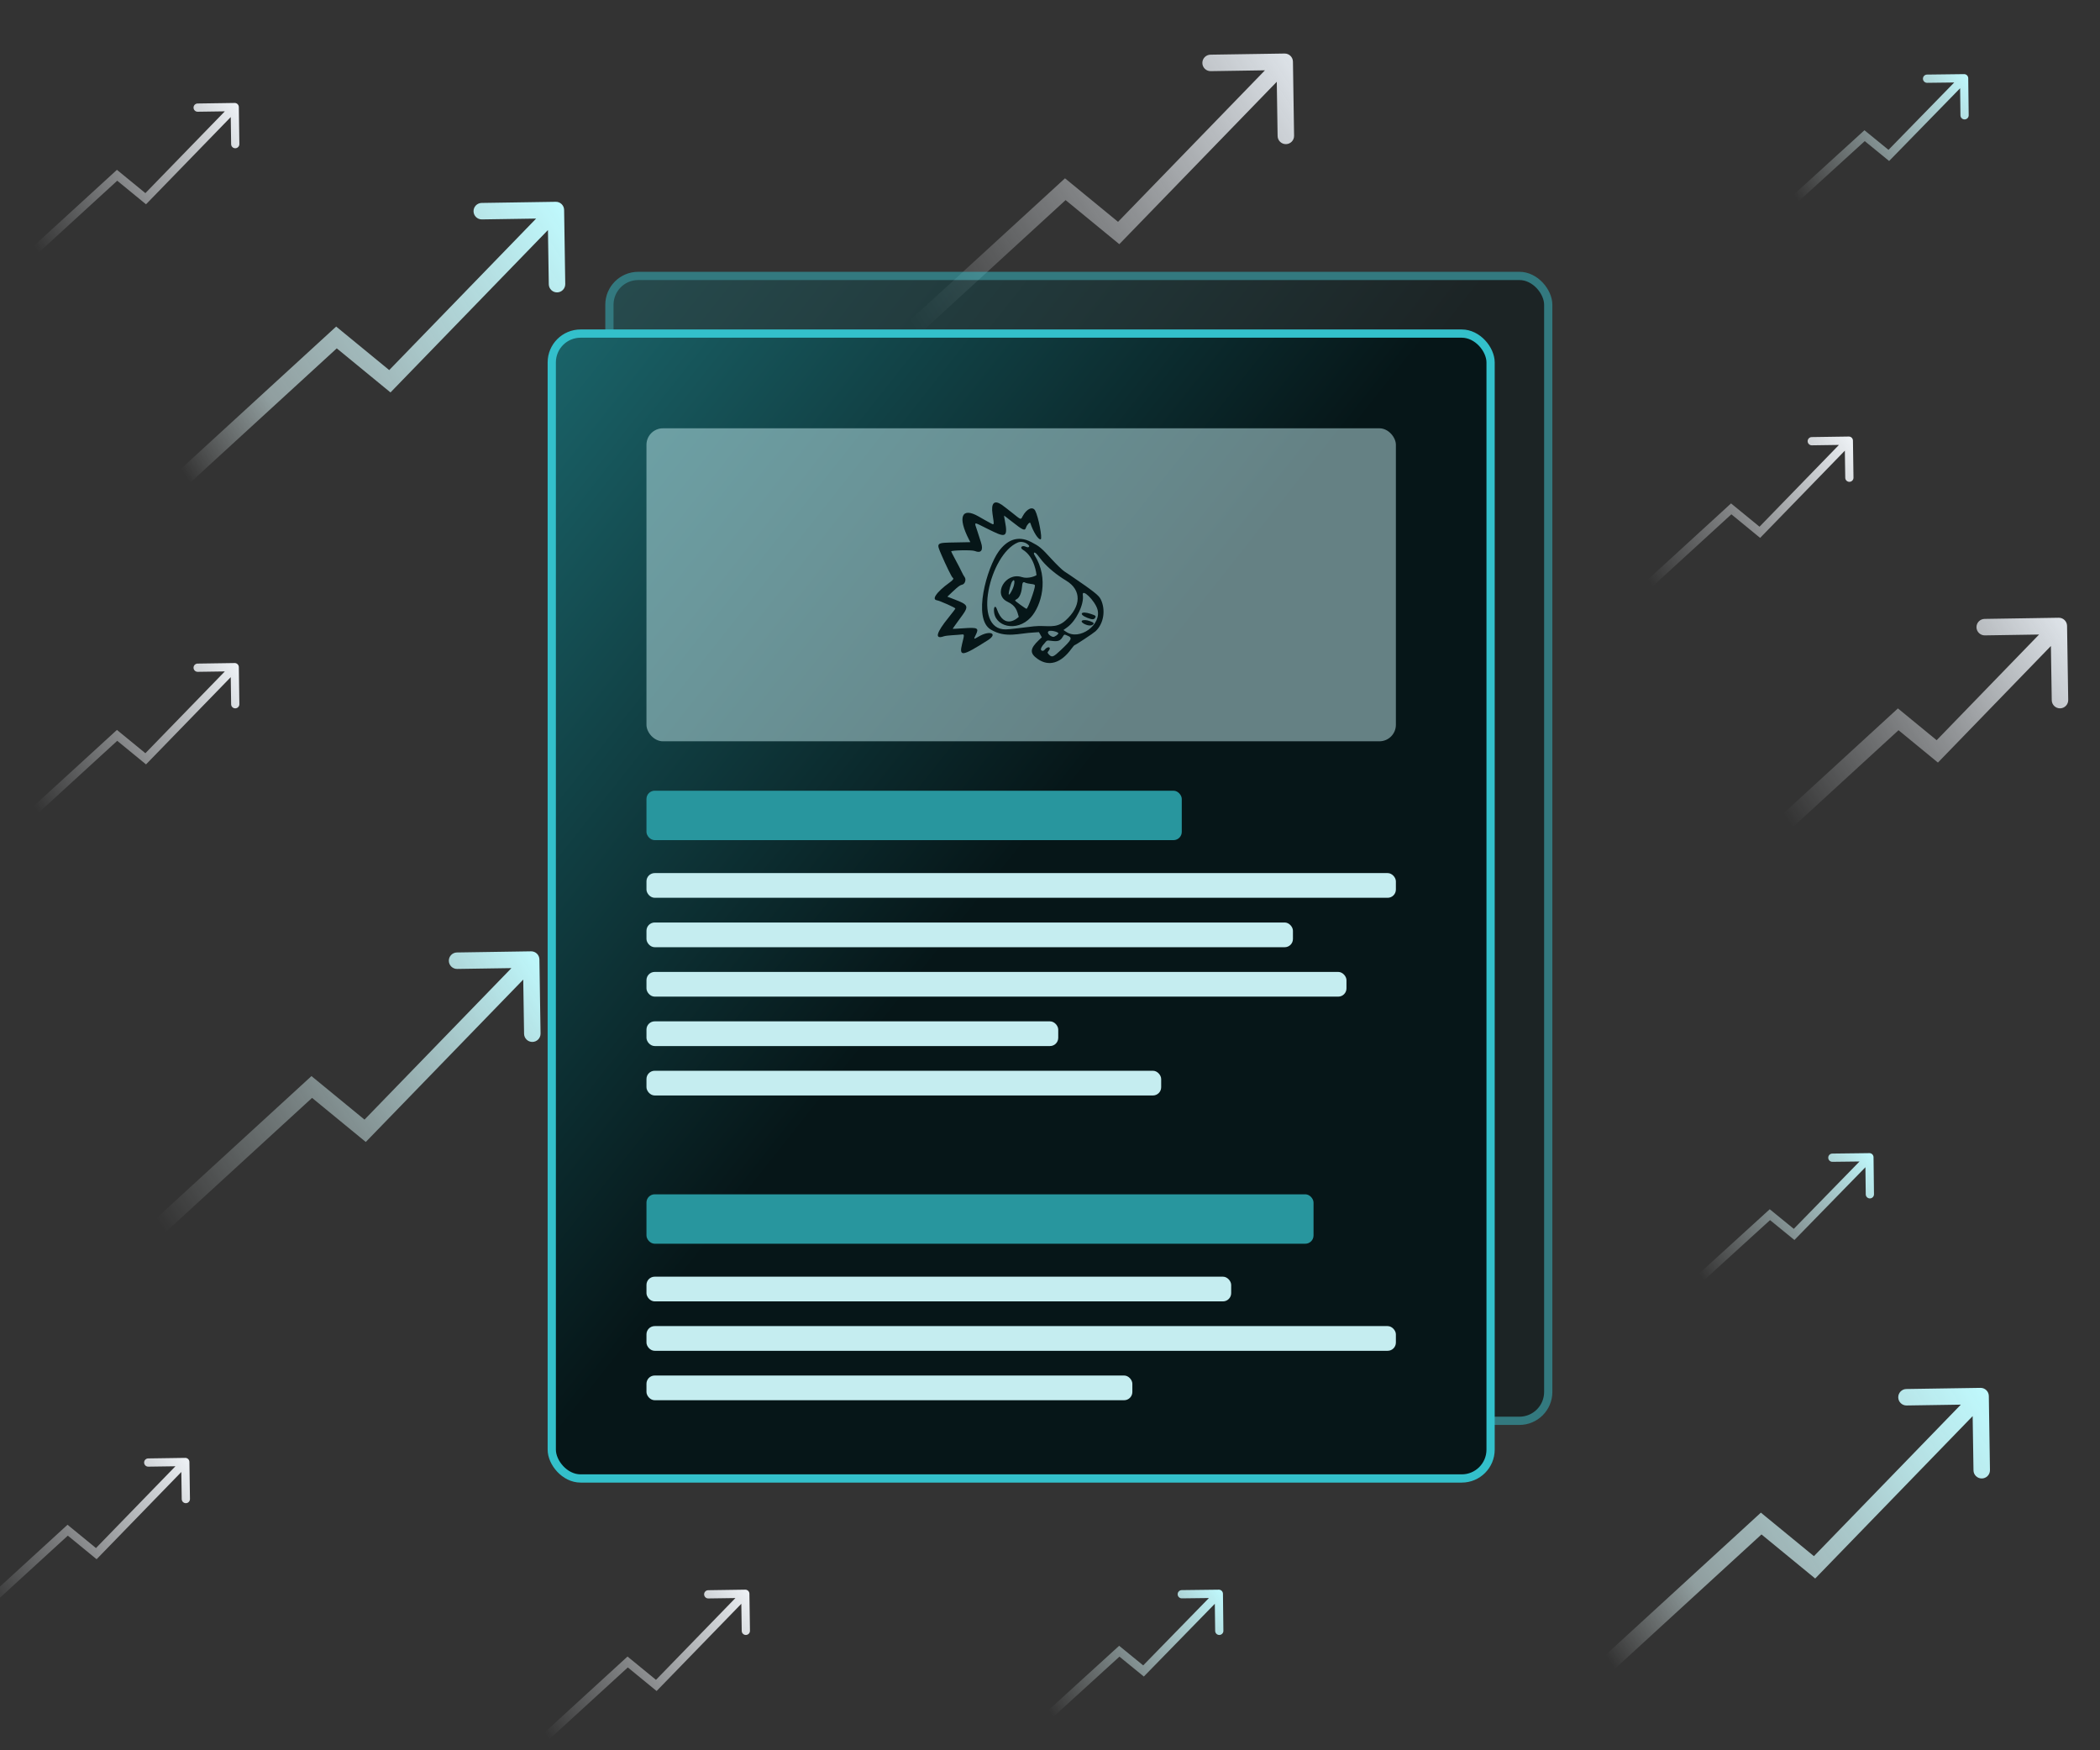 <svg width="510" height="425" viewBox="0 0 510 425" fill="none" xmlns="http://www.w3.org/2000/svg">
<rect x="0" y="0" width="510" height="425" fill="#333333" stroke="none"/>
<g clip-path="url(#clip0_589_14390)">
<path d="M28.434 178.56L29.068 177.787L28.398 177.238L27.759 177.823L28.434 178.56ZM35.384 184.253L34.75 185.027L35.461 185.609L36.101 184.95L35.384 184.253ZM58 161.985C57.992 161.433 57.538 160.992 56.986 161L47.986 161.131C47.434 161.139 46.993 161.593 47.001 162.145C47.009 162.697 47.463 163.139 48.016 163.131L56.015 163.014L56.131 171.014C56.139 171.566 56.593 172.007 57.145 171.999C57.697 171.991 58.139 171.537 58.13 170.985L58 161.985ZM5.675 200.738L29.109 179.298L27.759 177.823L4.325 199.262L5.675 200.738ZM27.801 179.334L34.75 185.027L36.017 183.479L29.068 177.787L27.801 179.334ZM36.101 184.95L57.717 162.697L56.283 161.303L34.666 183.556L36.101 184.95Z" fill="url(#paint0_linear_589_14390)"/>
<path d="M152.434 403.56L153.068 402.787L152.398 402.238L151.759 402.823L152.434 403.56ZM159.384 409.253L158.75 410.027L159.461 410.609L160.101 409.95L159.384 409.253ZM182 386.985C181.992 386.433 181.538 385.992 180.985 386L171.986 386.131C171.434 386.139 170.993 386.593 171.001 387.145C171.009 387.697 171.463 388.139 172.015 388.131L180.015 388.014L180.131 396.014C180.139 396.566 180.593 397.007 181.145 396.999C181.697 396.991 182.139 396.537 182.131 395.985L182 386.985ZM129.675 425.738L153.109 404.298L151.759 402.823L128.325 424.262L129.675 425.738ZM151.801 404.334L158.75 410.027L160.018 408.479L153.068 402.787L151.801 404.334ZM160.101 409.95L181.717 387.697L180.283 386.303L158.667 408.556L160.101 409.95Z" fill="url(#paint1_linear_589_14390)"/>
<path d="M319.434 336.56L320.068 335.787L319.398 335.238L318.759 335.823L319.434 336.56ZM326.384 342.253L325.75 343.027L326.461 343.609L327.101 342.95L326.384 342.253ZM349 319.985C348.992 319.433 348.538 318.992 347.985 319L338.986 319.131C338.434 319.139 337.993 319.593 338.001 320.145C338.009 320.697 338.463 321.139 339.015 321.131L347.015 321.014L347.131 329.014C347.139 329.566 347.593 330.007 348.145 329.999C348.697 329.991 349.139 329.537 349.131 328.985L349 319.985ZM296.675 358.738L320.109 337.298L318.759 335.823L295.325 357.262L296.675 358.738ZM318.801 337.334L325.75 343.027L327.018 341.479L320.068 335.787L318.801 337.334ZM327.101 342.95L348.717 320.697L347.283 319.303L325.667 341.556L327.101 342.95Z" fill="url(#paint2_linear_589_14390)"/>
<path d="M420.434 123.56L421.068 122.787L420.398 122.238L419.759 122.823L420.434 123.56ZM427.384 129.253L426.75 130.027L427.461 130.609L428.101 129.95L427.384 129.253ZM450 106.985C449.992 106.433 449.538 105.992 448.985 106L439.986 106.131C439.434 106.139 438.993 106.593 439.001 107.145C439.009 107.697 439.463 108.139 440.015 108.131L448.015 108.014L448.131 116.014C448.139 116.566 448.593 117.007 449.145 116.999C449.697 116.991 450.139 116.537 450.131 115.985L450 106.985ZM397.675 145.738L421.109 124.298L419.759 122.823L396.325 144.262L397.675 145.738ZM419.801 124.334L426.75 130.027L428.018 128.479L421.068 122.787L419.801 124.334ZM428.101 129.95L449.717 107.697L448.283 106.303L426.667 128.556L428.101 129.95Z" fill="url(#paint3_linear_589_14390)"/>
<path d="M28.434 42.56L29.068 41.787L28.398 41.238L27.759 41.822L28.434 42.56ZM35.384 48.253L34.75 49.026L35.461 49.609L36.101 48.95L35.384 48.253ZM58 25.985C57.992 25.433 57.538 24.992 56.986 25L47.986 25.131C47.434 25.139 46.993 25.593 47.001 26.145C47.009 26.697 47.463 27.139 48.016 27.131L56.015 27.014L56.131 35.014C56.139 35.566 56.593 36.007 57.145 35.999C57.697 35.991 58.139 35.537 58.13 34.984L58 25.985ZM5.675 64.738L29.109 43.298L27.759 41.822L4.325 63.262L5.675 64.738ZM27.801 43.334L34.75 49.026L36.017 47.479L29.068 41.787L27.801 43.334ZM36.101 48.95L57.717 26.697L56.283 25.303L34.666 47.556L36.101 48.95Z" fill="url(#paint4_linear_589_14390)"/>
<path d="M16.434 371.56L17.068 370.787L16.398 370.238L15.759 370.823L16.434 371.56ZM23.384 377.253L22.75 378.027L23.461 378.609L24.101 377.95L23.384 377.253ZM46 354.985C45.992 354.433 45.538 353.992 44.986 354L35.986 354.131C35.434 354.139 34.993 354.593 35.001 355.145C35.009 355.697 35.463 356.139 36.016 356.131L44.015 356.014L44.131 364.014C44.139 364.566 44.593 365.007 45.145 364.999C45.697 364.991 46.139 364.537 46.13 363.985L46 354.985ZM-6.325 393.738L17.109 372.298L15.759 370.823L-7.675 392.262L-6.325 393.738ZM15.801 372.334L22.75 378.027L24.017 376.479L17.068 370.787L15.801 372.334ZM24.101 377.95L45.717 355.697L44.283 354.303L22.666 376.556L24.101 377.95Z" fill="url(#paint5_linear_589_14390)"/>
<path d="M75.714 263.942L76.983 262.395L75.642 261.295L74.363 262.467L75.714 263.942ZM88.677 274.578L87.409 276.124L88.832 277.291L90.113 275.97L88.677 274.578ZM131 232.969C130.983 231.865 130.074 230.983 128.969 231L110.971 231.276C109.867 231.293 108.985 232.202 109.002 233.307C109.019 234.411 109.928 235.293 111.033 235.276L127.031 235.03L127.276 251.029C127.293 252.133 128.202 253.015 129.307 252.998C130.411 252.981 131.293 252.072 131.276 250.967L131 232.969ZM33.351 305.475L77.065 265.416L74.363 262.467L30.649 302.525L33.351 305.475ZM74.445 265.488L87.409 276.124L89.946 273.032L76.983 262.395L74.445 265.488ZM90.113 275.97L130.436 234.392L127.564 231.608L87.242 273.185L90.113 275.97Z" fill="url(#paint6_linear_589_14390)"/>
<path d="M452.829 32.946L453.461 32.17L452.793 31.626L452.156 32.206L452.829 32.946ZM458.709 37.739L458.078 38.514L458.786 39.092L459.425 38.438L458.709 37.739ZM478 18.988C477.993 18.436 477.54 17.993 476.988 18L467.989 18.109C467.436 18.116 466.994 18.569 467.001 19.121C467.007 19.673 467.461 20.116 468.013 20.109L476.012 20.012L476.109 28.012C476.116 28.564 476.569 29.006 477.121 28.999C477.673 28.993 478.116 28.54 478.109 27.987L478 18.988ZM433.673 51.739L453.502 33.685L452.156 32.206L432.327 50.261L433.673 51.739ZM452.197 33.721L458.078 38.514L459.341 36.964L453.461 32.17L452.197 33.721ZM459.425 38.438L477.716 19.698L476.284 18.302L457.994 37.041L459.425 38.438Z" fill="url(#paint7_linear_589_14390)"/>
<path d="M174.829 158.946L175.461 158.17L174.793 157.626L174.156 158.206L174.829 158.946ZM180.709 163.739L180.078 164.514L180.786 165.092L181.425 164.438L180.709 163.739ZM200 144.988C199.993 144.436 199.54 143.993 198.988 144L189.989 144.109C189.436 144.116 188.994 144.569 189.001 145.121C189.007 145.673 189.461 146.116 190.013 146.109L198.012 146.012L198.109 154.011C198.116 154.564 198.569 155.006 199.121 154.999C199.673 154.993 200.116 154.539 200.109 153.987L200 144.988ZM155.673 177.739L175.502 159.685L174.156 158.206L154.327 176.261L155.673 177.739ZM174.197 159.721L180.078 164.514L181.341 162.964L175.461 158.17L174.197 159.721ZM181.425 164.438L199.716 145.698L198.284 144.302L179.994 163.041L181.425 164.438Z" fill="url(#paint8_linear_589_14390)"/>
<path d="M218.829 294.946L219.461 294.17L218.793 293.626L218.156 294.206L218.829 294.946ZM224.709 299.739L224.078 300.514L224.786 301.092L225.425 300.438L224.709 299.739ZM244 280.988C243.993 280.436 243.54 279.993 242.988 280L233.989 280.109C233.436 280.116 232.994 280.569 233.001 281.121C233.007 281.673 233.461 282.116 234.013 282.109L242.012 282.012L242.109 290.011C242.116 290.564 242.569 291.006 243.121 290.999C243.673 290.993 244.116 290.539 244.109 289.987L244 280.988ZM199.673 313.739L219.502 295.685L218.156 294.206L198.327 312.261L199.673 313.739ZM218.197 295.721L224.078 300.514L225.341 298.964L219.461 294.17L218.197 295.721ZM225.425 300.438L243.716 281.698L242.284 280.302L223.994 299.041L225.425 300.438Z" fill="url(#paint9_linear_589_14390)"/>
<path d="M271.829 400.946L272.461 400.17L271.793 399.626L271.156 400.206L271.829 400.946ZM277.709 405.739L277.078 406.514L277.786 407.092L278.425 406.438L277.709 405.739ZM297 386.988C296.993 386.436 296.54 385.993 295.988 386L286.989 386.109C286.436 386.116 285.994 386.569 286.001 387.121C286.007 387.673 286.461 388.116 287.013 388.109L295.012 388.012L295.109 396.011C295.116 396.564 295.569 397.006 296.121 396.999C296.673 396.993 297.116 396.539 297.109 395.987L297 386.988ZM252.673 419.739L272.502 401.685L271.156 400.206L251.327 418.261L252.673 419.739ZM271.197 401.721L277.078 406.514L278.341 404.964L272.461 400.17L271.197 401.721ZM278.425 406.438L296.716 387.698L295.284 386.302L276.994 405.041L278.425 406.438Z" fill="url(#paint10_linear_589_14390)"/>
<path d="M429.829 294.946L430.461 294.17L429.793 293.626L429.156 294.206L429.829 294.946ZM435.709 299.739L435.078 300.514L435.786 301.092L436.425 300.438L435.709 299.739ZM455 280.988C454.993 280.436 454.54 279.993 453.988 280L444.989 280.109C444.436 280.116 443.994 280.569 444.001 281.121C444.007 281.673 444.461 282.116 445.013 282.109L453.012 282.012L453.109 290.011C453.116 290.564 453.569 291.006 454.121 290.999C454.673 290.993 455.116 290.539 455.109 289.987L455 280.988ZM410.673 313.739L430.502 295.685L429.156 294.206L409.327 312.261L410.673 313.739ZM429.197 295.721L435.078 300.514L436.341 298.964L430.461 294.17L429.197 295.721ZM436.425 300.438L454.716 281.698L453.284 280.302L434.994 299.041L436.425 300.438Z" fill="url(#paint11_linear_589_14390)"/>
<path d="M81.714 81.942L82.983 80.395L81.642 79.295L80.363 80.467L81.714 81.942ZM94.677 92.578L93.409 94.124L94.832 95.291L96.113 93.97L94.677 92.578ZM137 50.969C136.983 49.865 136.074 48.983 134.969 49L116.971 49.276C115.867 49.293 114.985 50.202 115.002 51.306C115.019 52.411 115.928 53.293 117.033 53.276L133.031 53.03L133.276 69.028C133.293 70.133 134.202 71.015 135.307 70.998C136.411 70.981 137.293 70.072 137.276 68.967L137 50.969ZM39.351 123.475L83.065 83.416L80.363 80.467L36.649 120.525L39.351 123.475ZM80.445 83.488L93.409 94.124L95.946 91.032L82.983 80.395L80.445 83.488ZM96.113 93.97L136.436 52.392L133.564 49.608L93.242 91.185L96.113 93.97Z" fill="url(#paint12_linear_589_14390)"/>
<path d="M427.714 369.942L428.983 368.395L427.642 367.295L426.363 368.467L427.714 369.942ZM440.678 380.578L439.409 382.124L440.832 383.291L442.113 381.97L440.678 380.578ZM483 338.969C482.983 337.865 482.074 336.983 480.969 337L462.971 337.276C461.867 337.293 460.985 338.202 461.002 339.307C461.019 340.411 461.928 341.293 463.033 341.276L479.031 341.03L479.276 357.029C479.293 358.133 480.202 359.015 481.307 358.998C482.411 358.981 483.293 358.072 483.276 356.967L483 338.969ZM385.351 411.475L429.065 371.416L426.363 368.467L382.649 408.525L385.351 411.475ZM426.445 371.488L439.409 382.124L441.946 379.032L428.983 368.395L426.445 371.488ZM442.113 381.97L482.436 340.392L479.564 337.608L439.242 379.185L442.113 381.97Z" fill="url(#paint13_linear_589_14390)"/>
<path d="M258.714 45.942L259.983 44.395L258.642 43.295L257.363 44.467L258.714 45.942ZM271.678 56.578L270.409 58.124L271.832 59.291L273.113 57.97L271.678 56.578ZM314 14.969C313.983 13.865 313.074 12.983 311.969 13L293.971 13.276C292.867 13.293 291.985 14.202 292.002 15.306C292.019 16.411 292.928 17.293 294.033 17.276L310.031 17.03L310.276 33.029C310.293 34.133 311.202 35.015 312.307 34.998C313.411 34.981 314.293 34.072 314.276 32.967L314 14.969ZM216.351 87.475L260.065 47.416L257.363 44.467L213.649 84.525L216.351 87.475ZM257.445 47.488L270.409 58.124L272.946 55.032L259.983 44.395L257.445 47.488ZM273.113 57.97L313.436 16.392L310.564 13.608L270.242 55.185L273.113 57.97Z" fill="url(#paint14_linear_589_14390)"/>
<path d="M460.997 174.661L462.266 173.116L460.924 172.014L459.645 173.187L460.997 174.661ZM470.486 182.451L469.217 183.997L470.64 185.166L471.922 183.843L470.486 182.451ZM502 151.969C501.983 150.864 501.073 149.983 499.969 150L481.971 150.281C480.867 150.299 479.985 151.208 480.002 152.312C480.02 153.417 480.929 154.298 482.033 154.281L498.031 154.031L498.281 170.029C498.299 171.133 499.208 172.015 500.312 171.998C501.417 171.98 502.298 171.071 502.281 169.967L502 151.969ZM430.352 205.474L462.349 176.136L459.645 173.187L427.648 202.526L430.352 205.474ZM459.728 176.207L469.217 183.997L471.755 180.906L462.266 173.116L459.728 176.207ZM471.922 183.843L501.436 153.392L498.564 150.608L469.049 181.059L471.922 183.843Z" fill="url(#paint15_linear_589_14390)"/>
<g opacity="0.5">
<rect x="148" y="67" width="228" height="278" rx="7" fill="url(#paint16_linear_589_14390)"/>
<rect width="48" height="48" transform="translate(174 93)" fill="white"/>
<rect x="148" y="67" width="228" height="278" rx="7" stroke="#33C0CB" stroke-width="2"/>
</g>
<rect x="134" y="81" width="228" height="278" rx="7" fill="url(#paint17_linear_589_14390)"/>
<rect x="157" y="104" width="182" height="76" rx="4" fill="#C5EDF0" fill-opacity="0.5"/>
<rect x="157" y="192" width="130" height="12" rx="2" fill="#28969E"/>
<rect x="157" y="212" width="182" height="6" rx="2" fill="#C5EDF0"/>
<rect x="157" y="224" width="157" height="6" rx="2" fill="#C5EDF0"/>
<rect x="157" y="236" width="170" height="6" rx="2" fill="#C5EDF0"/>
<rect x="157" y="248" width="100" height="6" rx="2" fill="#C5EDF0"/>
<rect x="157" y="260" width="125" height="6" rx="2" fill="#C5EDF0"/>
<rect x="157" y="290" width="162" height="12" rx="2" fill="#28969E"/>
<rect x="157" y="310" width="142" height="6" rx="2" fill="#C5EDF0"/>
<rect x="157" y="322" width="182" height="6" rx="2" fill="#C5EDF0"/>
<rect x="157" y="334" width="118" height="6" rx="2" fill="#C5EDF0"/>
<path d="M264.072 150.02C261.833 149.136 262.539 148.268 264.864 149.051C266.139 149.476 266.242 149.578 265.95 150.037C265.674 150.48 265.243 150.48 264.072 150.02Z" fill="#061618"/>
<path d="M264.692 150.82C265.639 151.16 265.812 151.364 265.381 151.688C264.933 152.028 264.02 151.909 263.177 151.415C261.988 150.701 263.142 150.259 264.692 150.82Z" fill="#061618"/>
<path d="M230.641 141.429C231.537 140.782 231.709 140.476 231.347 140.255C231.124 140.119 229.659 137.125 228.643 134.743C227.352 131.715 227.248 131.8 232.157 131.715L235.653 131.647L235.326 131.017C232.501 125.539 233.535 123.038 237.651 125.403C238.685 125.999 239.942 126.713 240.441 126.968C241.509 127.547 241.475 127.7 241.044 124.825C240.648 122.154 241.44 121.337 243.249 122.545C243.576 122.766 244.73 123.651 245.798 124.502C248.072 126.322 247.882 126.254 248.364 125.335C249.346 123.515 250.81 122.868 251.413 124.008C252.188 125.471 253.204 130.796 252.739 130.949C252.188 131.136 250.931 129.163 250.224 127.002C250.104 126.662 249.398 127.411 249.174 128.108C248.898 128.976 248.468 128.789 245.764 126.662C244.747 125.846 243.869 125.199 243.852 125.199C243.817 125.199 243.903 125.76 244.041 126.424C244.937 130.949 243.903 130.422 239.873 128.431C236.239 126.628 236.583 126.577 237.324 128.857L238.254 131.749C238.857 133.62 238.254 134.42 236.721 133.79C236.032 133.501 231.003 133.603 231.003 133.892C231.003 133.96 231.485 134.896 232.054 135.951C233.552 138.69 233.793 139.507 234.258 140.119C234.706 140.68 234.362 141.837 233.655 141.973C232.915 142.109 231.933 143.13 230.073 144.882C235.584 147.026 235.705 146.72 232.811 150.633C232.002 151.739 231.347 152.657 231.382 152.691C231.416 152.708 232.57 152.657 233.965 152.555C237.496 152.3 237.806 152.487 236.945 154.222C236.411 155.294 236.428 155.294 237.72 154.546C240.407 152.963 242.474 153.831 239.89 155.464C233.655 159.428 232.863 159.53 233.655 156.332C234.241 154.018 234.224 153.984 233.535 154.069C232.587 154.188 229.935 154.256 229.194 154.512C226.921 155.311 227.351 153.644 230.417 149.884C231.296 148.795 232.019 147.843 232.019 147.758C232.019 147.553 228.282 145.886 227.507 145.75C226.904 145.648 226.852 145.206 227.283 144.542C227.799 143.743 228.953 142.637 230.641 141.429Z" fill="#061618"/>
<path d="M251.103 153.576C247.417 153.746 244.265 155.039 240.631 152.878C236.136 150.224 239.684 137.856 242.543 133.892C244.437 131.272 247.073 129.86 250.431 131.612C252.464 132.667 252.877 133.007 255.409 135.781C256.615 137.09 257.992 138.434 258.475 138.741C258.957 139.064 259.543 139.455 259.784 139.608C265.554 143.538 266.845 144.542 267.31 145.495C268.585 148.098 268.051 151.449 266.053 153.286C265.519 153.78 261.179 156.655 260.972 156.655C260.903 156.655 260.559 157.046 260.214 157.522C257.648 161.061 254.72 161.929 251.981 159.989C250.018 158.611 250.104 157.505 252.326 155.396L253.015 154.749L252.309 153.491L251.103 153.576ZM266.518 147.944C265.881 145.801 262.694 142.722 262.97 144.508C263.314 146.737 261.334 150.786 259.164 152.334L258.268 152.98L258.905 153.405C262.143 155.651 267.62 151.704 266.518 147.944ZM252.911 157.931C253.411 158.305 253.859 157.59 253.859 157.59C254.599 156.859 255.288 157.148 254.772 157.897C254.41 158.407 254.22 158.39 254.737 158.934C255.478 159.7 255.805 159.564 257.579 157.897C260.369 155.26 260.541 154.869 259.181 154.324C258.509 154.052 258.492 153.916 258.079 154.647C257.338 155.957 256.442 155.736 254.651 155.532C254.41 155.498 254.186 155.6 254.031 155.77L253.549 156.349C253.17 156.706 252.533 157.642 252.911 157.931ZM254.668 153.269C254.048 153.729 255.271 154.647 255.805 154.647C256.167 154.647 257.028 154.035 257.028 153.78C257.028 153.439 255.099 152.946 254.668 153.269ZM258.75 150.683C262.643 147.213 262.712 143.266 258.922 140.986C256.614 139.591 254.599 137.941 253.153 136.257C252.619 135.644 251.981 134.675 251.62 134.385C251.051 133.909 250.965 134.334 251.258 134.811C254.84 140.442 252.877 147.162 250.311 149.935C246.952 153.559 241.389 152.215 241.389 148.149C241.389 147.23 241.785 147.043 242.078 147.859C243.972 153.32 247.4 149.782 247.417 149.782C246.987 148.319 246.78 147.111 244.696 146.124C240.993 144.389 244.179 138.843 248.141 140.119C249.76 140.646 251.568 139.812 251.723 139.642C251.723 139.625 251.361 135.253 248.399 133.484C247.555 132.973 248.192 132.293 249.174 132.769C249.828 133.093 250.104 132.701 249.846 132.412C249.139 131.629 247.951 131.408 247.176 131.732C240.373 134.556 235.998 152.98 244.265 152.827C245.368 152.81 247.693 152.47 251.103 152.078C254.289 151.738 256.373 152.81 258.75 150.683ZM251.344 142.194C251.344 141.973 251.137 141.871 250.345 141.786C249.794 141.718 249.243 141.599 249.105 141.531C248.45 141.156 248.295 141.344 248.192 142.585C248.072 143.981 247.572 145.137 246.952 145.461C246.711 145.58 246.521 145.75 246.521 145.818C246.521 145.954 249.088 147.825 249.294 147.825C249.622 147.842 251.344 143.096 251.344 142.194ZM245.781 141.259C245.522 141.65 244.971 143.64 244.971 144.185C244.971 144.661 245.35 144.219 245.85 143.164C246.573 141.684 246.504 140.17 245.781 141.259Z" fill="#061618"/>
<rect x="134" y="81" width="228" height="278" rx="7" stroke="#33C0CB" stroke-width="2"/>
</g>
<defs>
<linearGradient id="paint0_linear_589_14390" x1="58.679" y1="160.922" x2="7.187" y2="194.091" gradientUnits="userSpaceOnUse">
<stop stop-color="#F1F5F9"/>
<stop offset="1" stop-color="#F1F5F9" stop-opacity="0"/>
</linearGradient>
<linearGradient id="paint1_linear_589_14390" x1="182.679" y1="385.922" x2="131.187" y2="419.091" gradientUnits="userSpaceOnUse">
<stop stop-color="#F1F5F9"/>
<stop offset="1" stop-color="#F1F5F9" stop-opacity="0"/>
</linearGradient>
<linearGradient id="paint2_linear_589_14390" x1="349.679" y1="318.922" x2="298.187" y2="352.091" gradientUnits="userSpaceOnUse">
<stop stop-color="#F1F5F9"/>
<stop offset="1" stop-color="#F1F5F9" stop-opacity="0"/>
</linearGradient>
<linearGradient id="paint3_linear_589_14390" x1="450.679" y1="105.922" x2="399.187" y2="139.091" gradientUnits="userSpaceOnUse">
<stop stop-color="#F1F5F9"/>
<stop offset="1" stop-color="#F1F5F9" stop-opacity="0"/>
</linearGradient>
<linearGradient id="paint4_linear_589_14390" x1="58.679" y1="24.922" x2="7.187" y2="58.091" gradientUnits="userSpaceOnUse">
<stop stop-color="#F1F5F9"/>
<stop offset="1" stop-color="#F1F5F9" stop-opacity="0"/>
</linearGradient>
<linearGradient id="paint5_linear_589_14390" x1="46.679" y1="353.922" x2="-4.813" y2="387.091" gradientUnits="userSpaceOnUse">
<stop stop-color="#F1F5F9"/>
<stop offset="1" stop-color="#F1F5F9" stop-opacity="0"/>
</linearGradient>
<linearGradient id="paint6_linear_589_14390" x1="132.131" y1="230.985" x2="35.987" y2="292.817" gradientUnits="userSpaceOnUse">
<stop stop-color="#C0FBFF"/>
<stop offset="1" stop-color="#F9FFFF" stop-opacity="0"/>
</linearGradient>
<linearGradient id="paint7_linear_589_14390" x1="478.42" y1="18.092" x2="434.973" y2="46.214" gradientUnits="userSpaceOnUse">
<stop stop-color="#C0FBFF"/>
<stop offset="1" stop-color="#F9FFFF" stop-opacity="0"/>
</linearGradient>
<linearGradient id="paint8_linear_589_14390" x1="200.42" y1="144.092" x2="156.973" y2="172.214" gradientUnits="userSpaceOnUse">
<stop stop-color="#C0FBFF"/>
<stop offset="1" stop-color="#F9FFFF" stop-opacity="0"/>
</linearGradient>
<linearGradient id="paint9_linear_589_14390" x1="244.42" y1="280.092" x2="200.973" y2="308.214" gradientUnits="userSpaceOnUse">
<stop stop-color="#C0FBFF"/>
<stop offset="1" stop-color="#F9FFFF" stop-opacity="0"/>
</linearGradient>
<linearGradient id="paint10_linear_589_14390" x1="297.42" y1="386.092" x2="253.973" y2="414.214" gradientUnits="userSpaceOnUse">
<stop stop-color="#C0FBFF"/>
<stop offset="1" stop-color="#F9FFFF" stop-opacity="0"/>
</linearGradient>
<linearGradient id="paint11_linear_589_14390" x1="455.42" y1="280.092" x2="411.973" y2="308.214" gradientUnits="userSpaceOnUse">
<stop stop-color="#C0FBFF"/>
<stop offset="1" stop-color="#F9FFFF" stop-opacity="0"/>
</linearGradient>
<linearGradient id="paint12_linear_589_14390" x1="138.131" y1="48.985" x2="41.987" y2="110.817" gradientUnits="userSpaceOnUse">
<stop stop-color="#C0FBFF"/>
<stop offset="0.76" stop-color="#E2FDFF" stop-opacity="0.53"/>
<stop offset="1" stop-color="#F9FFFF" stop-opacity="0"/>
</linearGradient>
<linearGradient id="paint13_linear_589_14390" x1="484.131" y1="336.985" x2="387.988" y2="398.817" gradientUnits="userSpaceOnUse">
<stop stop-color="#C0FBFF"/>
<stop offset="0.76" stop-color="#E2FDFF" stop-opacity="0.53"/>
<stop offset="1" stop-color="#F9FFFF" stop-opacity="0"/>
</linearGradient>
<linearGradient id="paint14_linear_589_14390" x1="315.131" y1="12.985" x2="218.988" y2="74.817" gradientUnits="userSpaceOnUse">
<stop stop-color="#EFF5FB" stop-opacity="0.92"/>
<stop offset="1" stop-color="#F1F5F9" stop-opacity="0"/>
</linearGradient>
<linearGradient id="paint15_linear_589_14390" x1="502.292" y1="150.524" x2="431.894" y2="195.772" gradientUnits="userSpaceOnUse">
<stop stop-color="#EFF5FB" stop-opacity="0.92"/>
<stop offset="1" stop-color="#F1F5F9" stop-opacity="0"/>
</linearGradient>
<linearGradient id="paint16_linear_589_14390" x1="379.965" y1="346" x2="79.654" y2="108.121" gradientUnits="userSpaceOnUse">
<stop offset="0.49" stop-color="#061618"/>
<stop offset="0.967" stop-color="#1C6B71"/>
</linearGradient>
<linearGradient id="paint17_linear_589_14390" x1="365.965" y1="360" x2="65.654" y2="122.121" gradientUnits="userSpaceOnUse">
<stop offset="0.49" stop-color="#061618"/>
<stop offset="0.967" stop-color="#1C6B71"/>
</linearGradient>
<clipPath id="clip0_589_14390">
<rect width="510" height="425" fill="white"/>
</clipPath>
</defs>
</svg>
